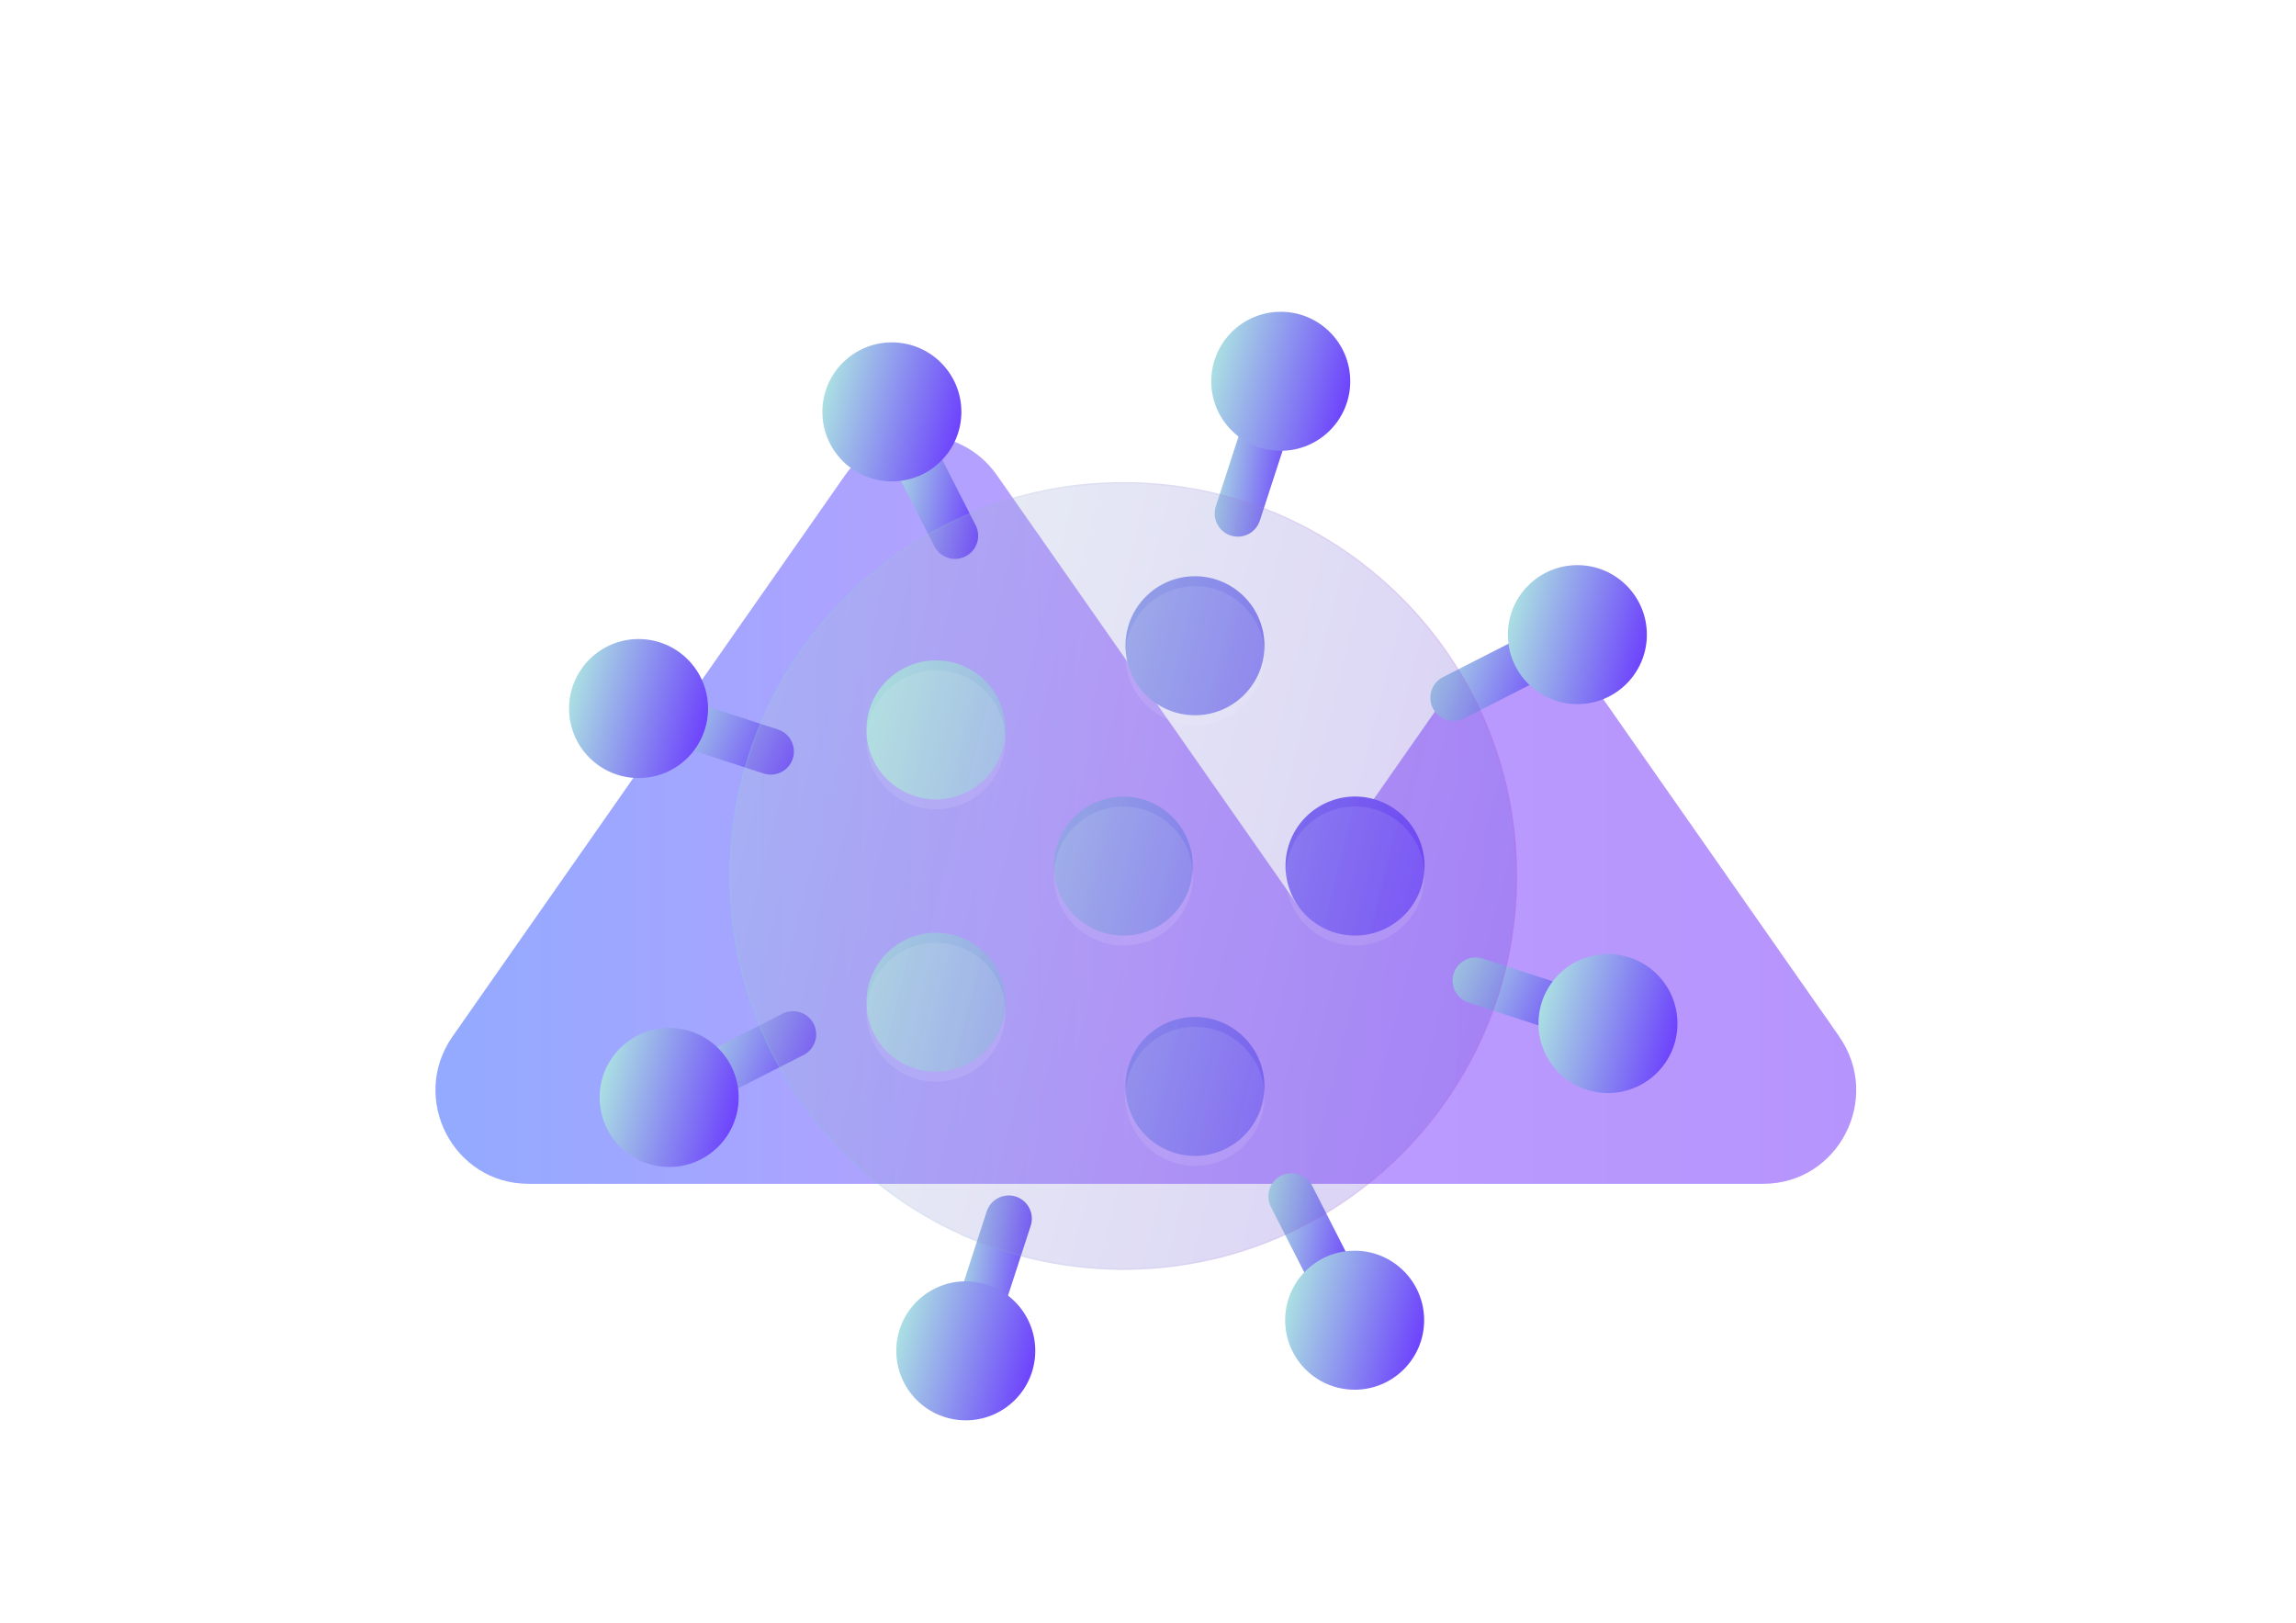 <svg width="464" height="328" viewBox="0 0 464 328" fill="none" xmlns="http://www.w3.org/2000/svg">
<g filter="url(#filter0_f_14_66)">
<path d="M371.688 209.433L323.209 140.135C315.733 129.447 300.013 129.447 292.538 140.135L262.436 183.184L201.461 96.016C193.986 85.328 178.266 85.328 170.791 96.016L91.458 209.433C82.7 221.949 91.586 239.209 106.793 239.209H356.334C371.541 239.209 380.427 221.949 371.669 209.433H371.688Z" fill="url(#paint0_linear_14_66)" fill-opacity="0.6"/>
</g>
<g clip-path="url(#clip0_14_66)">
<path d="M241.49 144.527C249.247 144.527 255.535 138.239 255.535 130.482C255.535 122.725 249.247 116.437 241.49 116.437C233.733 116.437 227.445 122.725 227.445 130.482C227.445 138.239 233.733 144.527 241.49 144.527Z" fill="url(#paint1_linear_14_66)"/>
<path d="M249.743 230.895C247.496 232.527 244.815 233.457 242.039 233.566C239.263 233.675 236.517 232.959 234.149 231.507C231.78 230.055 229.896 227.934 228.733 225.411C227.57 222.888 227.181 220.077 227.616 217.334C228.051 214.59 229.29 212.037 231.175 209.997C233.061 207.957 235.51 206.523 238.211 205.875C240.912 205.226 243.745 205.394 246.351 206.356C248.957 207.318 251.22 209.031 252.852 211.278C255.041 214.292 255.943 218.052 255.36 221.73C254.777 225.409 252.757 228.705 249.743 230.895Z" fill="url(#paint2_linear_14_66)"/>
<path d="M231.358 188.366C228.717 189.224 225.88 189.28 223.206 188.526C220.533 187.772 218.143 186.242 216.339 184.13C214.535 182.018 213.398 179.419 213.071 176.66C212.745 173.902 213.243 171.108 214.504 168.633C215.765 166.158 217.731 164.113 220.154 162.755C222.578 161.398 225.349 160.789 228.118 161.006C230.887 161.224 233.53 162.257 235.712 163.977C237.893 165.696 239.516 168.023 240.375 170.665C240.946 172.419 241.165 174.269 241.021 176.108C240.876 177.947 240.371 179.74 239.534 181.383C238.696 183.027 237.544 184.49 236.141 185.688C234.738 186.886 233.113 187.796 231.358 188.366Z" fill="url(#paint3_linear_14_66)"/>
<path d="M180.89 213.886C178.642 212.253 176.93 209.99 175.968 207.384C175.007 204.778 174.84 201.945 175.489 199.244C176.138 196.542 177.573 194.094 179.613 192.209C181.653 190.323 184.207 189.085 186.951 188.651C189.694 188.217 192.505 188.606 195.028 189.77C197.551 190.933 199.672 192.819 201.123 195.188C202.574 197.556 203.289 200.303 203.18 203.078C203.07 205.854 202.14 208.535 200.506 210.782C198.316 213.795 195.019 215.814 191.341 216.396C187.662 216.978 183.903 216.075 180.89 213.886Z" fill="url(#paint4_linear_14_66)"/>
<path d="M202.501 151.83C201.642 154.472 200.019 156.799 197.837 158.518C195.655 160.238 193.013 161.271 190.244 161.489C187.474 161.706 184.703 161.098 182.28 159.74C179.856 158.382 177.89 156.337 176.629 153.862C175.368 151.387 174.87 148.593 175.197 145.835C175.523 143.076 176.661 140.477 178.465 138.365C180.269 136.253 182.658 134.723 185.332 133.969C188.005 133.215 190.842 133.271 193.484 134.129C195.238 134.699 196.863 135.609 198.266 136.807C199.669 138.005 200.822 139.468 201.659 141.112C202.496 142.756 203.002 144.548 203.146 146.387C203.291 148.226 203.071 150.076 202.501 151.83Z" fill="url(#paint5_linear_14_66)"/>
<path d="M280.769 187.217C287.515 183.387 289.879 174.815 286.05 168.069C282.221 161.323 273.648 158.959 266.902 162.788C260.156 166.617 257.792 175.19 261.621 181.936C265.45 188.681 274.023 191.046 280.769 187.217Z" fill="url(#paint6_linear_14_66)"/>
<path d="M248.7 108.211C249.88 108.595 251.165 108.493 252.272 107.93C253.378 107.366 254.215 106.386 254.599 105.205L260.385 87.415C260.608 86.823 260.708 86.192 260.68 85.56C260.651 84.928 260.496 84.308 260.221 83.738C259.947 83.168 259.56 82.66 259.084 82.244C258.608 81.827 258.052 81.512 257.451 81.316C256.849 81.121 256.214 81.049 255.584 81.105C254.954 81.162 254.342 81.345 253.785 81.645C253.228 81.945 252.738 82.354 252.343 82.848C251.949 83.343 251.658 83.912 251.49 84.522L245.703 102.312C245.319 103.492 245.419 104.775 245.981 105.882C246.543 106.988 247.521 107.825 248.7 108.211Z" fill="url(#paint7_linear_14_66)"/>
<path d="M258.826 91.09C266.583 91.09 272.871 84.802 272.871 77.045C272.871 69.288 266.583 63 258.826 63C251.069 63 244.781 69.288 244.781 77.045C244.781 84.802 251.069 91.09 258.826 91.09Z" fill="url(#paint8_linear_14_66)"/>
<path d="M289.571 143.118C290.134 144.224 291.114 145.061 292.295 145.445C293.476 145.828 294.761 145.727 295.867 145.164L312.553 136.662C313.102 136.383 313.59 135.999 313.991 135.532C314.391 135.064 314.695 134.522 314.886 133.937C315.077 133.352 315.15 132.735 315.102 132.121C315.054 131.508 314.886 130.91 314.606 130.361C314.327 129.813 313.942 129.325 313.474 128.925C313.005 128.526 312.463 128.222 311.878 128.033C311.292 127.843 310.675 127.771 310.061 127.82C309.448 127.869 308.85 128.039 308.302 128.319L291.607 136.821C290.502 137.386 289.667 138.367 289.286 139.548C288.904 140.729 289.006 142.013 289.571 143.118Z" fill="url(#paint9_linear_14_66)"/>
<path d="M318.77 142.284C326.527 142.284 332.815 135.996 332.815 128.239C332.815 120.482 326.527 114.194 318.77 114.194C311.014 114.194 304.725 120.482 304.725 128.239C304.725 135.996 311.014 142.284 318.77 142.284Z" fill="url(#paint10_linear_14_66)"/>
<path d="M293.789 196.7C293.405 197.88 293.506 199.165 294.07 200.272C294.634 201.378 295.614 202.215 296.795 202.599L314.585 208.385C315.747 208.706 316.987 208.567 318.049 207.996C319.11 207.425 319.911 206.467 320.284 205.321C320.656 204.174 320.573 202.929 320.05 201.843C319.528 200.757 318.606 199.914 317.478 199.49L299.688 193.703C298.508 193.319 297.224 193.419 296.118 193.981C295.012 194.543 294.175 195.521 293.789 196.7Z" fill="url(#paint11_linear_14_66)"/>
<path d="M324.955 220.871C332.712 220.871 339 214.583 339 206.826C339 199.069 332.712 192.781 324.955 192.781C317.198 192.781 310.91 199.069 310.91 206.826C310.91 214.583 317.198 220.871 324.955 220.871Z" fill="url(#paint12_linear_14_66)"/>
<path d="M258.882 237.571C257.776 238.134 256.939 239.115 256.555 240.295C256.171 241.476 256.273 242.761 256.836 243.868L265.338 260.553C265.903 261.657 266.883 262.492 268.063 262.874C269.243 263.256 270.526 263.155 271.631 262.592C272.737 262.029 273.573 261.05 273.957 259.871C274.342 258.692 274.242 257.408 273.681 256.302L265.179 239.607C264.614 238.503 263.633 237.668 262.452 237.286C261.271 236.904 259.987 237.006 258.882 237.571Z" fill="url(#paint13_linear_14_66)"/>
<path d="M273.761 280.815C281.518 280.815 287.806 274.527 287.806 266.77C287.806 259.014 281.518 252.725 273.761 252.725C266.004 252.725 259.716 259.014 259.716 266.77C259.716 274.527 266.004 280.815 273.761 280.815Z" fill="url(#paint14_linear_14_66)"/>
<path d="M205.3 241.789C204.119 241.405 202.835 241.507 201.728 242.07C200.622 242.634 199.785 243.614 199.401 244.795L193.615 262.585C193.294 263.747 193.433 264.987 194.004 266.049C194.575 267.11 195.533 267.911 196.679 268.284C197.826 268.656 199.071 268.573 200.157 268.05C201.243 267.528 202.086 266.606 202.51 265.478L208.297 247.688C208.681 246.508 208.581 245.224 208.019 244.118C207.457 243.012 206.479 242.175 205.3 241.789Z" fill="url(#paint15_linear_14_66)"/>
<path d="M195.174 287C202.931 287 209.219 280.712 209.219 272.955C209.219 265.198 202.931 258.91 195.174 258.91C187.417 258.91 181.129 265.198 181.129 272.955C181.129 280.712 187.417 287 195.174 287Z" fill="url(#paint16_linear_14_66)"/>
<path d="M164.429 206.882C163.865 205.776 162.885 204.939 161.704 204.555C160.524 204.172 159.239 204.273 158.132 204.836L141.447 213.338C140.898 213.617 140.409 214.001 140.009 214.468C139.609 214.936 139.304 215.478 139.114 216.063C138.923 216.648 138.85 217.265 138.898 217.879C138.946 218.492 139.114 219.091 139.394 219.639C139.673 220.187 140.058 220.675 140.526 221.075C140.994 221.474 141.537 221.778 142.122 221.967C142.708 222.157 143.325 222.229 143.938 222.18C144.552 222.131 145.15 221.962 145.698 221.681L162.393 213.179C163.497 212.614 164.332 211.633 164.714 210.452C165.096 209.272 164.994 207.987 164.429 206.882Z" fill="url(#paint17_linear_14_66)"/>
<path d="M135.229 235.806C142.986 235.806 149.274 229.518 149.274 221.761C149.274 214.004 142.986 207.716 135.229 207.716C127.473 207.716 121.184 214.004 121.184 221.761C121.184 229.518 127.473 235.806 135.229 235.806Z" fill="url(#paint18_linear_14_66)"/>
<path d="M160.211 153.3C160.595 152.12 160.494 150.835 159.93 149.728C159.366 148.622 158.386 147.785 157.205 147.401L139.415 141.615C138.823 141.392 138.192 141.292 137.56 141.32C136.928 141.349 136.308 141.504 135.739 141.779C135.169 142.053 134.66 142.44 134.244 142.916C133.827 143.392 133.512 143.948 133.316 144.549C133.121 145.151 133.049 145.786 133.105 146.416C133.162 147.046 133.345 147.658 133.645 148.215C133.945 148.772 134.354 149.262 134.848 149.657C135.343 150.051 135.912 150.342 136.522 150.51L154.312 156.297C155.492 156.681 156.776 156.581 157.882 156.019C158.988 155.457 159.825 154.479 160.211 153.3Z" fill="url(#paint19_linear_14_66)"/>
<path d="M129.045 157.219C136.802 157.219 143.09 150.931 143.09 143.174C143.09 135.417 136.802 129.129 129.045 129.129C121.288 129.129 115 135.417 115 143.174C115 150.931 121.288 157.219 129.045 157.219Z" fill="url(#paint20_linear_14_66)"/>
<path d="M195.118 112.429C196.224 111.866 197.061 110.885 197.445 109.705C197.828 108.524 197.727 107.239 197.164 106.132L188.662 89.447C188.097 88.343 187.117 87.508 185.937 87.126C184.757 86.743 183.474 86.845 182.368 87.408C181.263 87.971 180.427 88.95 180.043 90.129C179.658 91.308 179.758 92.592 180.319 93.698L188.821 110.393C189.386 111.497 190.367 112.332 191.548 112.714C192.728 113.096 194.013 112.994 195.118 112.429Z" fill="url(#paint21_linear_14_66)"/>
<path d="M180.239 97.275C187.996 97.275 194.284 90.986 194.284 83.23C194.284 75.473 187.996 69.184 180.239 69.184C172.482 69.184 166.194 75.473 166.194 83.23C166.194 90.986 172.482 97.275 180.239 97.275Z" fill="url(#paint22_linear_14_66)"/>
<g filter="url(#filter1_bi_14_66)">
<path d="M227 254.589C270.955 254.589 306.588 218.956 306.588 175C306.588 131.044 270.955 95.411 227 95.411C183.044 95.411 147.411 131.044 147.411 175C147.411 218.956 183.044 254.589 227 254.589Z" fill="#1D1D1D" fill-opacity="0.05"/>
<path d="M227 254.589C270.955 254.589 306.588 218.956 306.588 175C306.588 131.044 270.955 95.411 227 95.411C183.044 95.411 147.411 131.044 147.411 175C147.411 218.956 183.044 254.589 227 254.589Z" fill="url(#paint23_linear_14_66)" fill-opacity="0.2"/>
<path d="M306.438 175C306.438 218.873 270.873 254.439 227 254.439C183.127 254.439 147.561 218.873 147.561 175C147.561 131.127 183.127 95.561 227 95.561C270.873 95.561 306.438 131.127 306.438 175Z" stroke="url(#paint24_linear_14_66)" stroke-opacity="0.1" stroke-width="0.3"/>
</g>
<g filter="url(#filter2_i_14_66)">
<path d="M241.492 144.529C249.249 144.529 255.537 138.241 255.537 130.484C255.537 122.727 249.249 116.439 241.492 116.439C233.735 116.439 227.447 122.727 227.447 130.484C227.447 138.241 233.735 144.529 241.492 144.529Z" fill="white" fill-opacity="0.1"/>
<path d="M249.746 230.897C247.498 232.529 244.817 233.459 242.042 233.568C239.266 233.677 236.52 232.961 234.151 231.509C231.783 230.057 229.898 227.936 228.735 225.413C227.572 222.89 227.184 220.079 227.618 217.336C228.053 214.592 229.292 212.039 231.178 209.999C233.064 207.959 235.512 206.525 238.213 205.877C240.915 205.228 243.748 205.396 246.354 206.358C248.96 207.32 251.222 209.033 252.855 211.28C255.043 214.294 255.945 218.054 255.362 221.732C254.779 225.411 252.759 228.707 249.746 230.897Z" fill="white" fill-opacity="0.1"/>
<path d="M231.361 188.368C228.719 189.226 225.882 189.282 223.209 188.528C220.535 187.774 218.146 186.244 216.342 184.132C214.538 182.02 213.4 179.421 213.074 176.662C212.747 173.904 213.246 171.11 214.506 168.635C215.767 166.16 217.734 164.115 220.157 162.757C222.58 161.4 225.352 160.791 228.121 161.008C230.89 161.226 233.532 162.259 235.714 163.979C237.896 165.698 239.519 168.025 240.378 170.667C240.948 172.421 241.168 174.271 241.023 176.11C240.879 177.949 240.374 179.742 239.536 181.385C238.699 183.029 237.546 184.492 236.143 185.69C234.74 186.888 233.115 187.798 231.361 188.368Z" fill="white" fill-opacity="0.1"/>
<path d="M180.892 213.888C178.645 212.255 176.932 209.992 175.971 207.386C175.009 204.78 174.843 201.947 175.491 199.246C176.14 196.545 177.575 194.096 179.615 192.211C181.656 190.325 184.209 189.087 186.953 188.653C189.697 188.219 192.508 188.608 195.03 189.772C197.553 190.935 199.674 192.821 201.125 195.19C202.576 197.559 203.292 200.305 203.182 203.08C203.072 205.856 202.142 208.537 200.509 210.784C198.319 213.797 195.022 215.816 191.343 216.398C187.665 216.98 183.905 216.077 180.892 213.888Z" fill="white" fill-opacity="0.1"/>
<path d="M202.503 151.832C201.644 154.474 200.021 156.801 197.839 158.52C195.658 160.24 193.015 161.273 190.246 161.491C187.477 161.708 184.705 161.1 182.282 159.742C179.859 158.384 177.892 156.339 176.632 153.864C175.371 151.389 174.872 148.595 175.199 145.837C175.526 143.079 176.663 140.479 178.467 138.367C180.271 136.255 182.661 134.725 185.334 133.971C188.008 133.217 190.844 133.273 193.486 134.131C195.241 134.701 196.866 135.611 198.269 136.809C199.671 138.007 200.824 139.47 201.662 141.114C202.499 142.758 203.004 144.55 203.149 146.389C203.293 148.228 203.074 150.078 202.503 151.832Z" fill="white" fill-opacity="0.1"/>
<path d="M280.771 187.219C287.517 183.389 289.882 174.817 286.052 168.071C282.223 161.325 273.65 158.961 266.905 162.79C260.159 166.619 257.794 175.192 261.624 181.938C265.453 188.683 274.026 191.048 280.771 187.219Z" fill="white" fill-opacity="0.1"/>
</g>
</g>
<defs>
<filter id="filter0_f_14_66" x="0" y="0" width="463.128" height="327.209" filterUnits="userSpaceOnUse" color-interpolation-filters="sRGB">
<feFlood flood-opacity="0" result="BackgroundImageFix"/>
<feBlend mode="normal" in="SourceGraphic" in2="BackgroundImageFix" result="shape"/>
<feGaussianBlur stdDeviation="44" result="effect1_foregroundBlur_14_66"/>
</filter>
<filter id="filter1_bi_14_66" x="141.411" y="89.411" width="171.177" height="171.177" filterUnits="userSpaceOnUse" color-interpolation-filters="sRGB">
<feFlood flood-opacity="0" result="BackgroundImageFix"/>
<feGaussianBlur in="BackgroundImageFix" stdDeviation="3"/>
<feComposite in2="SourceAlpha" operator="in" result="effect1_backgroundBlur_14_66"/>
<feBlend mode="normal" in="SourceGraphic" in2="effect1_backgroundBlur_14_66" result="shape"/>
<feColorMatrix in="SourceAlpha" type="matrix" values="0 0 0 0 0 0 0 0 0 0 0 0 0 0 0 0 0 0 127 0" result="hardAlpha"/>
<feOffset dy="2"/>
<feGaussianBlur stdDeviation="1.5"/>
<feComposite in2="hardAlpha" operator="arithmetic" k2="-1" k3="1"/>
<feColorMatrix type="matrix" values="0 0 0 0 1 0 0 0 0 1 0 0 0 0 1 0 0 0 0.15 0"/>
<feBlend mode="normal" in2="shape" result="effect2_innerShadow_14_66"/>
</filter>
<filter id="filter2_i_14_66" x="175.102" y="116.439" width="112.784" height="119.14" filterUnits="userSpaceOnUse" color-interpolation-filters="sRGB">
<feFlood flood-opacity="0" result="BackgroundImageFix"/>
<feBlend mode="normal" in="SourceGraphic" in2="BackgroundImageFix" result="shape"/>
<feColorMatrix in="SourceAlpha" type="matrix" values="0 0 0 0 0 0 0 0 0 0 0 0 0 0 0 0 0 0 127 0" result="hardAlpha"/>
<feOffset dy="2"/>
<feGaussianBlur stdDeviation="1"/>
<feComposite in2="hardAlpha" operator="arithmetic" k2="-1" k3="1"/>
<feColorMatrix type="matrix" values="0 0 0 0 1 0 0 0 0 1 0 0 0 0 1 0 0 0 0.1 0"/>
<feBlend mode="normal" in2="shape" result="effect1_innerShadow_14_66"/>
</filter>
<linearGradient id="paint0_linear_14_66" x1="88.032" y1="163.616" x2="375.151" y2="163.616" gradientUnits="userSpaceOnUse">
<stop stop-color="#4A72FF"/>
<stop offset="0.49" stop-color="#915DFF"/>
<stop offset="1" stop-color="#854DFB"/>
</linearGradient>
<linearGradient id="paint1_linear_14_66" x1="175.099" y1="116.437" x2="308.545" y2="149.061" gradientUnits="userSpaceOnUse">
<stop stop-color="#B1F0E0"/>
<stop offset="1" stop-color="#6732FF"/>
</linearGradient>
<linearGradient id="paint2_linear_14_66" x1="175.099" y1="116.437" x2="308.545" y2="149.061" gradientUnits="userSpaceOnUse">
<stop stop-color="#B1F0E0"/>
<stop offset="1" stop-color="#6732FF"/>
</linearGradient>
<linearGradient id="paint3_linear_14_66" x1="175.099" y1="116.437" x2="308.545" y2="149.061" gradientUnits="userSpaceOnUse">
<stop stop-color="#B1F0E0"/>
<stop offset="1" stop-color="#6732FF"/>
</linearGradient>
<linearGradient id="paint4_linear_14_66" x1="175.099" y1="116.437" x2="308.545" y2="149.061" gradientUnits="userSpaceOnUse">
<stop stop-color="#B1F0E0"/>
<stop offset="1" stop-color="#6732FF"/>
</linearGradient>
<linearGradient id="paint5_linear_14_66" x1="175.099" y1="116.437" x2="308.545" y2="149.061" gradientUnits="userSpaceOnUse">
<stop stop-color="#B1F0E0"/>
<stop offset="1" stop-color="#6732FF"/>
</linearGradient>
<linearGradient id="paint6_linear_14_66" x1="175.099" y1="116.437" x2="308.545" y2="149.061" gradientUnits="userSpaceOnUse">
<stop stop-color="#B1F0E0"/>
<stop offset="1" stop-color="#6732FF"/>
</linearGradient>
<linearGradient id="paint7_linear_14_66" x1="245.473" y1="81.087" x2="264.174" y2="83.727" gradientUnits="userSpaceOnUse">
<stop stop-color="#B1F0E0"/>
<stop offset="1" stop-color="#6732FF"/>
</linearGradient>
<linearGradient id="paint8_linear_14_66" x1="244.781" y1="63" x2="277.87" y2="71.402" gradientUnits="userSpaceOnUse">
<stop stop-color="#B1F0E0"/>
<stop offset="1" stop-color="#6732FF"/>
</linearGradient>
<linearGradient id="paint9_linear_14_66" x1="289.058" y1="127.805" x2="317.793" y2="138.445" gradientUnits="userSpaceOnUse">
<stop stop-color="#B1F0E0"/>
<stop offset="1" stop-color="#6732FF"/>
</linearGradient>
<linearGradient id="paint10_linear_14_66" x1="304.725" y1="114.194" x2="337.815" y2="122.596" gradientUnits="userSpaceOnUse">
<stop stop-color="#B1F0E0"/>
<stop offset="1" stop-color="#6732FF"/>
</linearGradient>
<linearGradient id="paint11_linear_14_66" x1="293.56" y1="193.473" x2="321.585" y2="206.192" gradientUnits="userSpaceOnUse">
<stop stop-color="#B1F0E0"/>
<stop offset="1" stop-color="#6732FF"/>
</linearGradient>
<linearGradient id="paint12_linear_14_66" x1="310.91" y1="192.781" x2="343.999" y2="201.183" gradientUnits="userSpaceOnUse">
<stop stop-color="#B1F0E0"/>
<stop offset="1" stop-color="#6732FF"/>
</linearGradient>
<linearGradient id="paint13_linear_14_66" x1="256.326" y1="237.059" x2="278.064" y2="240.844" gradientUnits="userSpaceOnUse">
<stop stop-color="#B1F0E0"/>
<stop offset="1" stop-color="#6732FF"/>
</linearGradient>
<linearGradient id="paint14_linear_14_66" x1="259.716" y1="252.725" x2="292.805" y2="261.127" gradientUnits="userSpaceOnUse">
<stop stop-color="#B1F0E0"/>
<stop offset="1" stop-color="#6732FF"/>
</linearGradient>
<linearGradient id="paint15_linear_14_66" x1="193.446" y1="241.56" x2="211.982" y2="244.193" gradientUnits="userSpaceOnUse">
<stop stop-color="#B1F0E0"/>
<stop offset="1" stop-color="#6732FF"/>
</linearGradient>
<linearGradient id="paint16_linear_14_66" x1="181.129" y1="258.91" x2="214.218" y2="267.312" gradientUnits="userSpaceOnUse">
<stop stop-color="#B1F0E0"/>
<stop offset="1" stop-color="#6732FF"/>
</linearGradient>
<linearGradient id="paint17_linear_14_66" x1="138.883" y1="204.326" x2="167.618" y2="214.966" gradientUnits="userSpaceOnUse">
<stop stop-color="#B1F0E0"/>
<stop offset="1" stop-color="#6732FF"/>
</linearGradient>
<linearGradient id="paint18_linear_14_66" x1="121.184" y1="207.716" x2="154.274" y2="216.118" gradientUnits="userSpaceOnUse">
<stop stop-color="#B1F0E0"/>
<stop offset="1" stop-color="#6732FF"/>
</linearGradient>
<linearGradient id="paint19_linear_14_66" x1="133.087" y1="141.316" x2="161.468" y2="154.275" gradientUnits="userSpaceOnUse">
<stop stop-color="#B1F0E0"/>
<stop offset="1" stop-color="#6732FF"/>
</linearGradient>
<linearGradient id="paint20_linear_14_66" x1="115" y1="129.129" x2="148.089" y2="137.531" gradientUnits="userSpaceOnUse">
<stop stop-color="#B1F0E0"/>
<stop offset="1" stop-color="#6732FF"/>
</linearGradient>
<linearGradient id="paint21_linear_14_66" x1="179.812" y1="86.898" x2="201.55" y2="90.683" gradientUnits="userSpaceOnUse">
<stop stop-color="#B1F0E0"/>
<stop offset="1" stop-color="#6732FF"/>
</linearGradient>
<linearGradient id="paint22_linear_14_66" x1="166.194" y1="69.184" x2="199.283" y2="77.587" gradientUnits="userSpaceOnUse">
<stop stop-color="#B1F0E0"/>
<stop offset="1" stop-color="#6732FF"/>
</linearGradient>
<linearGradient id="paint23_linear_14_66" x1="147.411" y1="95.411" x2="334.917" y2="143.023" gradientUnits="userSpaceOnUse">
<stop stop-color="#D1FFF4"/>
<stop offset="1" stop-color="#6631FF"/>
</linearGradient>
<linearGradient id="paint24_linear_14_66" x1="152.385" y1="102.647" x2="306.588" y2="102.647" gradientUnits="userSpaceOnUse">
<stop stop-color="#5EFFD7"/>
<stop offset="1" stop-color="#FF40D2"/>
</linearGradient>
<clipPath id="clip0_14_66">
<rect width="224" height="224" fill="white" transform="translate(115 63)"/>
</clipPath>
</defs>
</svg>
